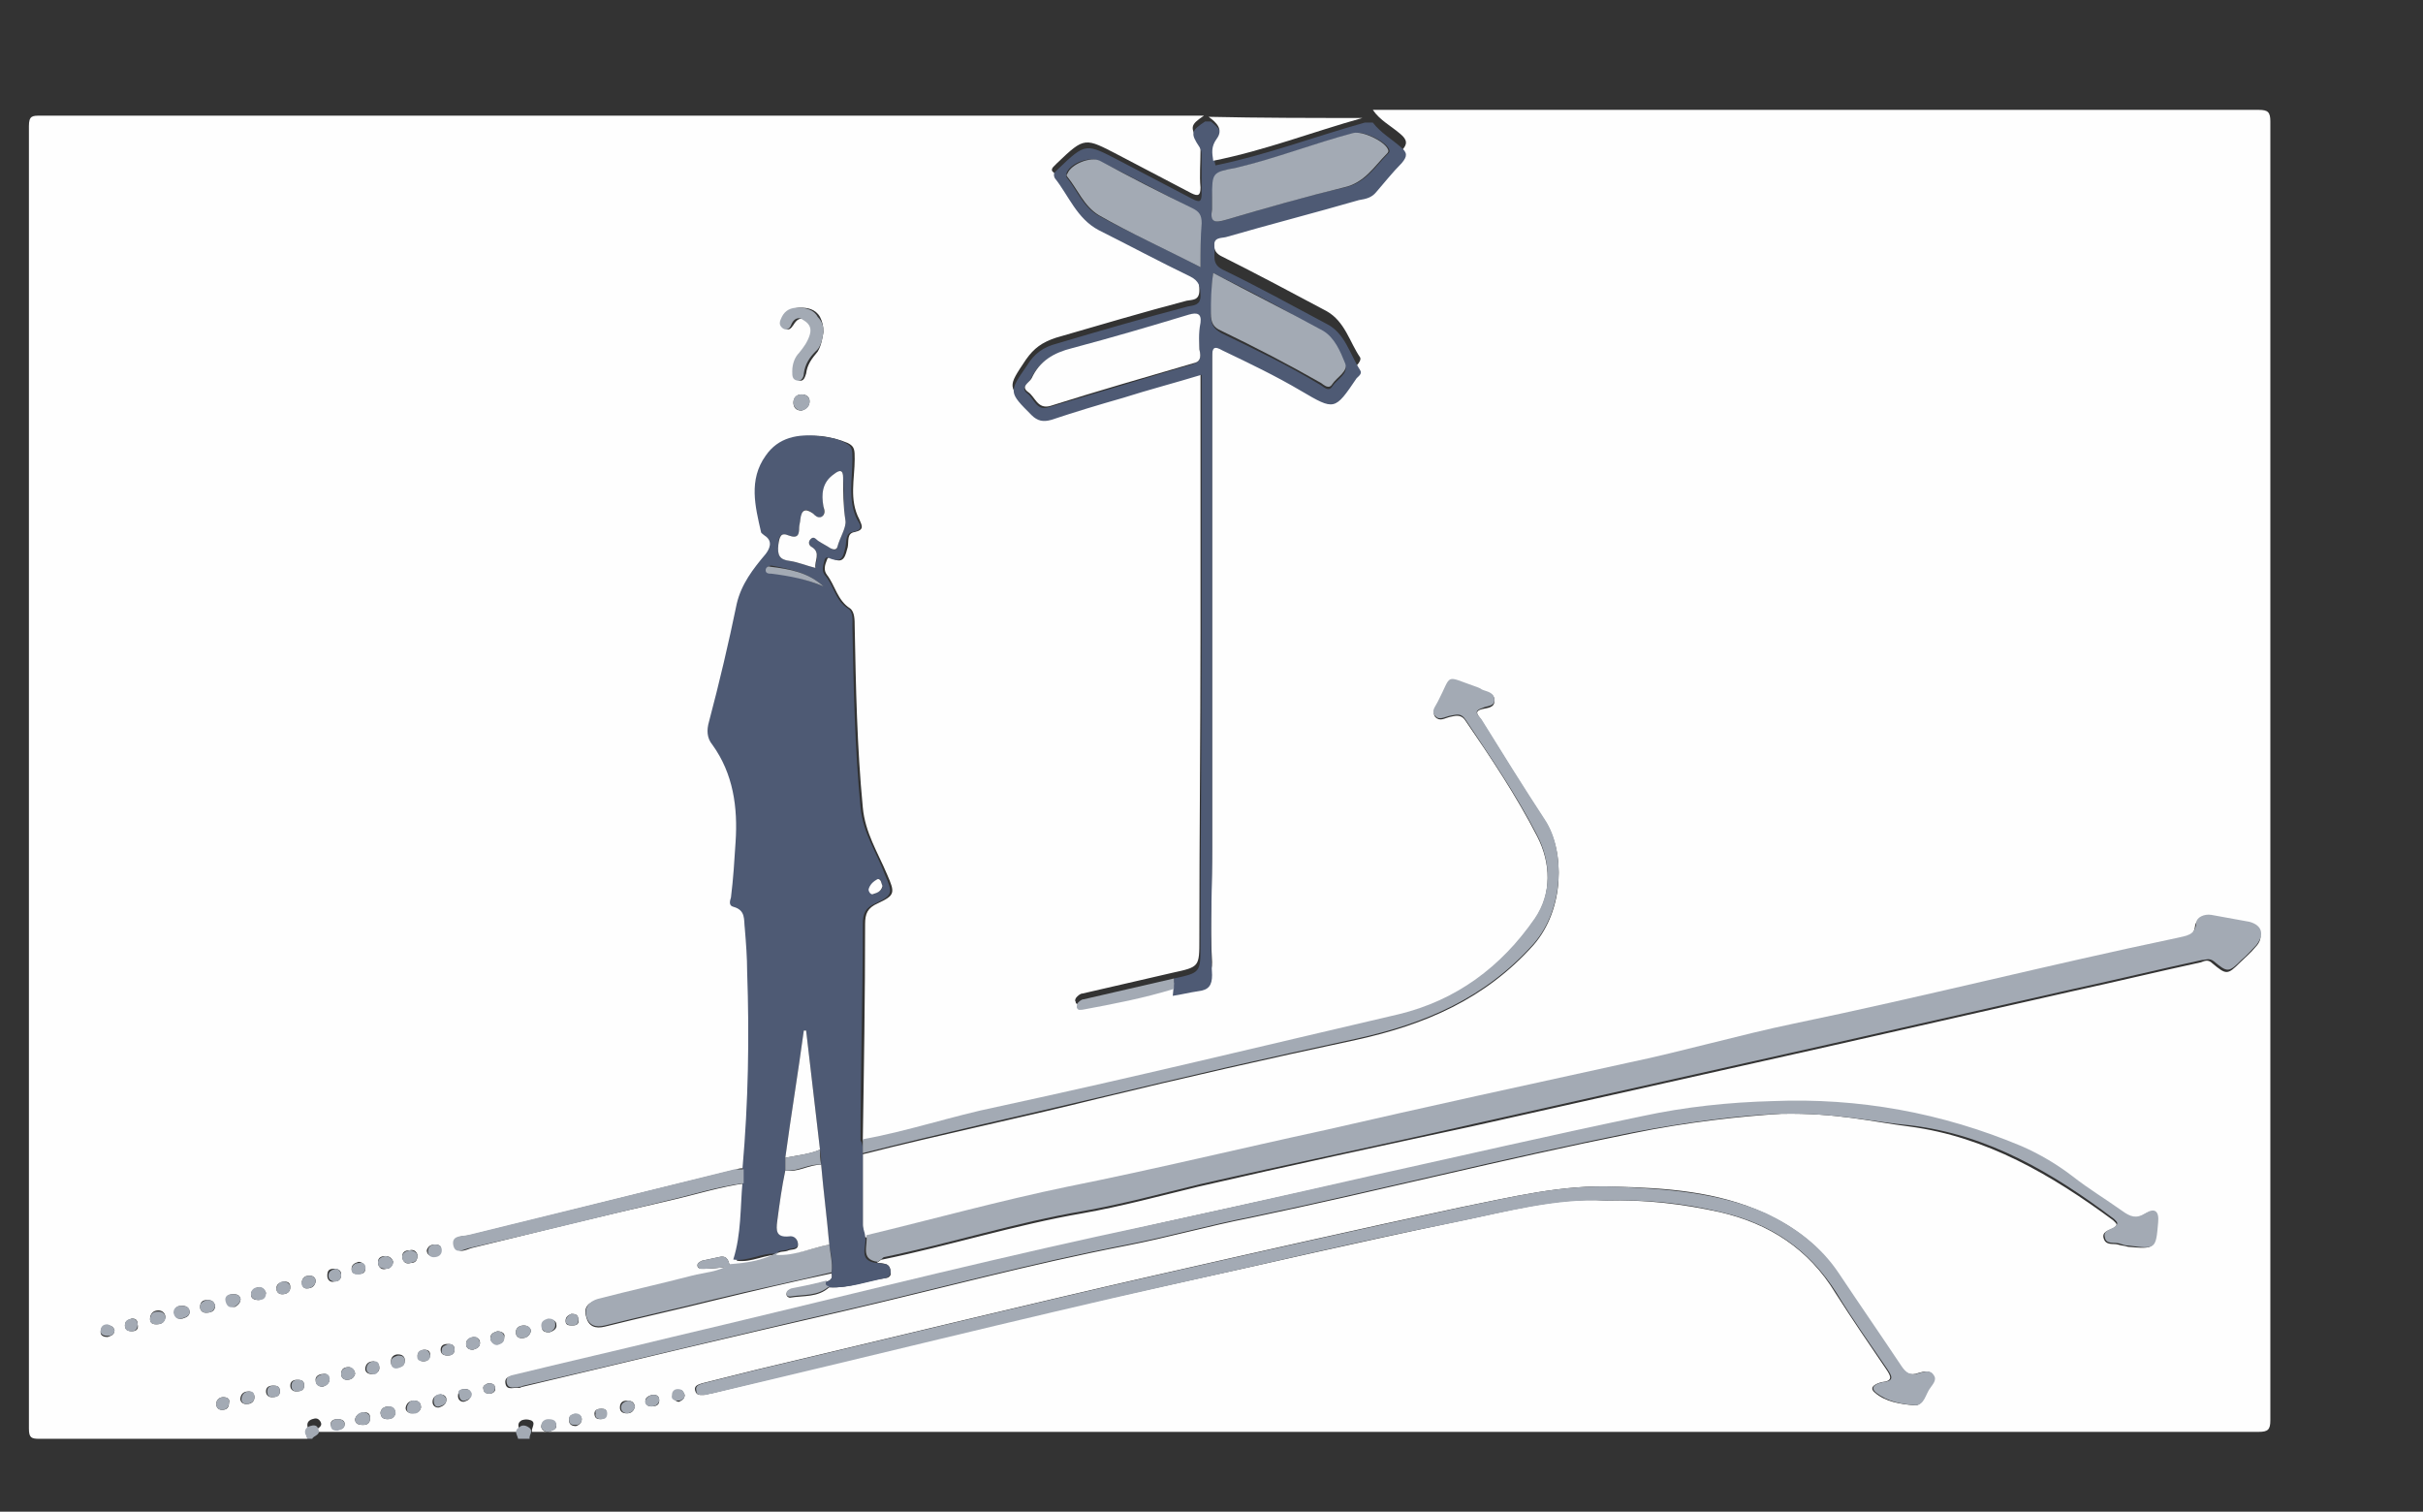 <?xml version="1.0" encoding="utf-8"?>
<!-- Generator: Adobe Illustrator 19.0.0, SVG Export Plug-In . SVG Version: 6.00 Build 0)  -->
<svg version="1.1" id="Layer_1" xmlns="http://www.w3.org/2000/svg" xmlns:xlink="http://www.w3.org/1999/xlink" x="0px" y="0px"
	 viewBox="0 0 209.5 130.7" style="enable-background:new 0 0 209.5 130.7;" xml:space="preserve">
<rect x="0" y="0" width="209.5" height="130.7" fill="#333333" stroke="none"/>
<style type="text/css">
	.st0{fill:#FEFEFE;}
	.st1{fill:#4E5A74;}
	.st2{fill:#A3AAB4;}
</style>
<g id="XMLID_4_">
	<g id="XMLID_135_">
		<path id="XMLID_213_" class="st0" d="M26.6,124.4c-7.7,0-15.4,0-23.2,0c-0.7,0-0.9-0.1-0.9-0.9c0-37.5,0-75,0-112.6
			c0-0.9,0.3-0.9,1-0.9c33.5,0,67,0,100.6,0c-1.2,0.8-1.2,1-0.5,2.2c0.2,0.3,0.2,0.5,0.2,0.8c0,1.1-0.1,2.2,0,3.2
			c0,0.7-0.2,0.8-0.8,0.5c-2.1-1.1-4.2-2.2-6.3-3.3c-2.9-1.5-2.9-1.6-5.3,0.7c-0.1,0.1-0.2,0.2-0.3,0.3c-0.2,0.2-0.2,0.4,0,0.5
			c1.2,1.5,1.9,3.5,3.8,4.5c2.6,1.3,5.2,2.7,7.9,4c0.8,0.4,0.9,0.9,0.9,1.7c0,0.9-0.6,0.8-1.1,0.9c-3.8,1-7.5,2.1-11.3,3.2
			c-1.2,0.4-1.9,0.9-2.6,1.9c-1.6,2.4-1.6,2.3,0.4,4.3c0.5,0.5,1,0.6,1.7,0.4c2-0.7,4.1-1.3,6.2-1.9c2.2-0.7,4.5-1.3,6.8-2
			c0,0.5,0,0.8,0,1.1c0,7.2,0,14.5,0,21.7c0,8.8-0.1,17.7-0.1,26.5c0,2.4,0,2.4-2.3,2.9c-2.6,0.6-5.2,1.2-7.8,1.8
			c-0.2,0-0.4,0.2-0.5,0.3c-0.1,0.1-0.2,0.3-0.1,0.4c0,0.3,0.3,0.2,0.5,0.2c2.6-0.5,5.3-1,7.9-1.8c0.7-0.2,1.5-0.4,2.2-0.4
			c0.9-0.1,1.2-0.5,1.2-1.4c-0.2-3.3,0-6.6,0-10c0-10.7,0-21.4,0-32.2c0-3.7,0-7.4,0-11.2c0-0.9,0.2-0.9,0.9-0.6
			c2.3,1.1,4.6,2.3,6.8,3.5c2.9,1.6,2.9,1.6,4.8-1.1c0.2-0.2,0.4-0.5,0.3-0.7c-0.9-1.3-1.3-3.1-2.9-4c-3-1.6-6-3.2-9-4.7
			c-1.1-0.5-0.6-1.3-0.7-2c-0.1-0.8,0.6-0.7,1-0.8c3.8-1.1,7.7-2.1,11.5-3.2c0.5-0.1,1.1-0.2,1.5-0.7c0.7-0.9,1.4-1.7,2.2-2.5
			c0.5-0.5,0.5-0.9-0.1-1.4c-0.8-0.7-1.8-1.2-2.4-2.1c25.5,0,51,0,76.6,0c0.8,0,1,0.2,1,1c0,37.4,0,74.9,0,112.3c0,0.8-0.2,1-1,1
			c-49.8,0-99.5,0-149.3,0c-0.1-0.3,0.4-0.8-0.1-1c-0.3-0.1-0.5-0.1-0.8,0c-0.5,0.3-0.2,0.7-0.1,1c-5.9,0-11.8,0-17.8,0
			c0.1-0.3,0.8-0.4,0.5-0.9c-0.2-0.3-0.4-0.3-0.7-0.2c-0.3,0.1-0.5,0.3-0.4,0.7C26.5,124.1,26.5,124.2,26.6,124.4z M63.1,109.5
			c-0.1-0.6-0.3-1-1-0.8c-0.5,0.1-0.9,0.2-1.4,0.3c-0.2,0.1-0.4,0.2-0.4,0.4c0,0.3,0.3,0.3,0.6,0.3
			C61.6,109.7,62.3,109.6,63.1,109.5c-1,0.6-2.2,0.7-3.3,0.9c-2.7,0.7-5.4,1.3-8.1,2c-0.8,0.2-1.3,0.6-1,1.5c0.2,0.8,0.8,1,1.6,0.8
			c3.2-0.8,6.4-1.5,9.6-2.3c3.3-0.8,6.7-1.6,10-2.3c0.1,0.3,0,0.6-0.4,0.7c-1,0.2-2.1,0.5-3.1,0.7c-0.2,0-0.4,0.2-0.4,0.4
			c0,0.2,0.2,0.3,0.3,0.3c1.2-0.2,2.4,0,3.4-0.9c1.7,0.1,3.3-0.6,4.9-0.8c0.2,0,0.5-0.2,0.4-0.5c0-0.3-0.1-0.6-0.4-0.7
			c-0.3-0.1-0.5-0.1-0.8-0.1c0.2-0.1,0.3-0.3,0.5-0.3c5.8-1.2,11.5-3,17.3-4c3.4-0.6,6.7-1.5,10-2.3c7.8-1.8,15.7-3.5,23.6-5.2
			c10.3-2.3,20.5-4.6,30.8-6.9c7.1-1.6,14.1-3.2,21.2-4.8c3.7-0.8,7.4-1.7,11.1-2.5c0.3-0.1,0.6-0.3,1,0.1c1.2,1,1.3,1,2.4-0.1
			c0.4-0.4,0.9-0.8,1.3-1.3c0.8-0.8,0.5-1.7-0.6-2c-1.1-0.3-2.2-0.4-3.3-0.6c-0.6-0.1-1.2,0.2-1.3,0.7c-0.1,1.1-0.9,1.2-1.7,1.3
			c-11.1,2.3-22,5.1-33.1,7.4c-4.8,1-9.6,2.4-14.4,3.4c-8.7,1.9-17.4,3.8-26.1,5.8c-7.4,1.7-14.8,3.4-22.3,4.9
			c-5.9,1.2-11.6,2.8-17.4,4.2c-0.1-0.3-0.2-0.7-0.2-1c0-2.1,0-4.1,0-6.2c6.7-1.7,13.5-3.1,20.3-4.8c7.4-1.8,14.9-3.5,22.4-5.1
			c5.9-1.3,11.1-3.5,15.3-8.2c2.7-3.1,2.7-8.1,1-10.7c-1.9-2.9-3.7-5.8-5.5-8.7c-0.2-0.4-0.8-0.8,0.1-1c0.4-0.1,1.1-0.1,1-0.8
			c0-0.6-0.7-0.6-1.1-0.8c-0.1-0.1-0.3-0.1-0.4-0.2c-2.9-1-2-1.2-3.4,1.3c-0.2,0.4-0.5,0.8-0.2,1.2c0.4,0.4,0.8,0.1,1.2,0
			c0.5-0.1,1-0.3,1.4,0.3c2.2,3.2,4.4,6.5,6.2,10c1.2,2.3,1.3,5-0.2,7.2c-2.9,4.2-6.8,7.1-11.8,8.3c-11.6,2.7-23.1,5.5-34.7,8
			c-3.9,0.8-7.7,2.1-11.6,2.8c0.1-6.2,0.2-12.5,0.2-18.7c0-0.9,0.2-1.4,1.1-1.8c1.5-0.7,1.5-0.9,0.8-2.5c-0.8-1.9-1.9-3.6-2.1-5.8
			c-0.5-5.2-0.6-10.4-0.7-15.6c0-0.6,0-1.3-0.4-1.6c-1.1-0.7-1.3-2-2-2.9c-0.3-0.4-0.2-0.8,0-1.3c0.1-0.3,0.3-0.2,0.5-0.1
			c1,0.5,1.1-0.3,1.3-1c0.1-0.5-0.1-1.2,0.6-1.3c0.9-0.2,0.6-0.6,0.4-1.1c-0.9-1.7-0.4-3.5-0.4-5.2c0-0.8,0-1.1-0.6-1.4
			c-0.7-0.3-1.5-0.5-2.3-0.6c-1.8-0.1-3.5,0.1-4.6,1.7c-1.4,2.1-0.9,4.4-0.4,6.6c0,0.1,0.2,0.2,0.3,0.3c0.8,0.4,0.5,1.1,0.1,1.6
			c-1.1,1.3-2.1,2.5-2.5,4.3c-0.7,3.4-1.6,6.8-2.4,10.2c-0.2,0.8-0.2,1.4,0.3,2c1.8,2.5,2.2,5.4,2,8.4c-0.1,1.6-0.2,3.2-0.4,4.8
			c0,0.3-0.2,0.7,0.2,0.8c1.1,0.2,1,1.1,1,1.9c0.1,1.2,0.1,2.5,0.2,3.7c0.2,5.7,0.2,11.4-0.4,17c-0.2,0-0.5,0-0.7,0.1
			c-5.7,1.4-11.4,2.8-17,4.2c-2,0.5-4.1,1-6.1,1.5c-0.5,0.1-1.5,0-1.2,0.9c0.2,0.8,1,0.3,1.4,0.2c5.7-1.4,11.4-2.8,17.1-4.1
			c2.2-0.5,4.4-1.2,6.6-1.5c-0.2,2.2-0.1,4.5-0.8,6.7c1.3,0.2,2.5-0.6,3.7-0.5C65.9,109.2,64.5,109.4,63.1,109.5z M154,96.3
			c4.8-0.1,7.9,0.7,11.1,1.1c6.7,0.9,12.3,4.2,17.6,8.1c0.3,0.3,0.5,0.4,0,0.7c-0.4,0.2-1,0.3-0.8,0.9c0.2,0.6,0.8,0.4,1.2,0.5
			c0.3,0.1,0.6,0.1,0.9,0.2c2.3,0.2,2.3,0.2,2.5-2c0.1-0.9-0.3-1.3-1.1-0.8c-0.8,0.5-1.4,0.3-2-0.2c-1.4-1-2.9-2-4.3-3
			c-1.4-1-2.8-1.9-4.4-2.6c-6.9-2.9-14-4.1-21.5-3.9c-3.8,0.1-7.6,0.6-11.3,1.3c-7.8,1.6-15.5,3.4-23.2,5.1c-8,1.8-16,3.5-23.9,5.3
			c-12.3,2.7-24.5,5.8-36.8,8.7c-4.5,1.1-8.9,2.1-13.4,3.2c-0.4,0.1-1,0.1-0.9,0.7c0.1,0.7,0.8,0.3,1.2,0.4c0.1,0,0.2-0.1,0.3-0.1
			c9.2-2.2,18.4-4.4,27.6-6.5c8.2-1.9,16.3-4.1,24.6-5.7c3.6-0.7,7.1-1.7,10.7-2.4c11-2.3,22-5.1,33-7.3
			C145.9,97,150.7,96.5,154,96.3z M138.8,103.8c3.5-0.1,6.7,0.3,9.9,1c4.3,1,7.7,3.2,10,7c1.4,2.2,2.9,4.4,4.4,6.6
			c0.4,0.6,0.6,1-0.4,1.1c-0.4,0.1-1.2,0.4-0.6,0.9c0.9,0.8,2.2,1,3.4,1.1c0.7,0.1,0.9-0.9,1.3-1.5c0.2-0.3,0.6-0.6,0.3-1.1
			c-0.3-0.5-0.8-0.3-1.2-0.2c-0.8,0.3-1.2,0-1.6-0.6c-1.8-2.7-3.6-5.3-5.4-8c-1.6-2.4-3.7-4-6.3-5.2c-4.1-1.9-8.6-2.2-13-2.3
			c-4.5-0.2-8.9,0.9-13.4,1.8c-8.9,1.9-17.7,3.9-26.5,5.9c-11.4,2.6-22.8,5.4-34.2,8.1c-1.6,0.4-3.2,0.8-4.8,1.2
			c-0.3,0.1-0.7,0.2-0.6,0.6c0.1,0.5,0.5,0.4,0.8,0.4c0.2,0,0.3-0.1,0.5-0.1c13.2-3.2,26.4-6.5,39.7-9.4c8.2-1.8,16.3-3.7,24.5-5.4
			C130.1,104.8,134.5,103.5,138.8,103.8z M71.2,28.7c0-0.5-0.1-0.9-0.3-1.3c-0.4-0.7-1.1-0.8-1.7-0.8c-0.5,0-1.1,0.2-1.4,0.8
			c-0.2,0.3-0.3,0.7,0.1,1c0.3,0.2,0.5,0,0.7-0.3c0.3-0.5,0.6-0.7,1.1-0.4c0.5,0.3,0.7,0.7,0.5,1.3c-0.2,0.6-0.5,1.1-0.9,1.5
			c-0.4,0.5-0.6,1-0.6,1.6c0,0.3,0,0.7,0.4,0.8c0.4,0.1,0.5-0.3,0.6-0.6c0.1-0.8,0.5-1.3,1-1.9C71,29.9,71.1,29.3,71.2,28.7z
			 M69.3,35.5c0.4-0.1,0.7-0.4,0.7-0.8c0-0.4-0.3-0.6-0.7-0.6c-0.4,0-0.7,0.3-0.7,0.7C68.6,35.2,68.8,35.5,69.3,35.5z M13.5,114.5
			c0.4,0,0.7-0.1,0.8-0.6c0-0.4-0.3-0.6-0.6-0.6c-0.4,0-0.6,0.2-0.7,0.5C12.9,114.3,13.1,114.5,13.5,114.5z M36.1,108.5
			c-0.1-0.3-0.3-0.5-0.7-0.4c-0.4,0-0.7,0.2-0.6,0.7c0.1,0.4,0.4,0.5,0.7,0.4C35.9,109.2,36.1,109,36.1,108.5z M34,109.1
			c-0.1-0.3-0.3-0.5-0.7-0.5c-0.4,0-0.7,0.2-0.6,0.7c0.1,0.4,0.4,0.5,0.7,0.4C33.7,109.7,33.9,109.5,34,109.1z M54.9,121.6
			c-0.1-0.4-0.3-0.5-0.7-0.5c-0.4,0-0.6,0.2-0.6,0.6c0,0.4,0.3,0.5,0.6,0.5C54.6,122.2,54.8,122,54.9,121.6z M47.4,123.8
			c0.3-0.1,0.7-0.2,0.7-0.5c0-0.4-0.3-0.5-0.7-0.5c-0.4,0-0.6,0.2-0.6,0.6C46.9,123.7,47.1,123.8,47.4,123.8z M34.2,122.2
			c0-0.3-0.2-0.5-0.5-0.6c-0.4,0-0.7,0.1-0.8,0.5c0,0.4,0.2,0.6,0.6,0.6C33.9,122.7,34.1,122.5,34.2,122.2z M36.4,121.7
			c0-0.4-0.2-0.6-0.6-0.6c-0.4,0-0.6,0.2-0.7,0.5c-0.1,0.3,0.1,0.5,0.4,0.6C36,122.2,36.3,122.1,36.4,121.7z M16.4,113.4
			c-0.1-0.4-0.3-0.5-0.7-0.5c-0.4,0-0.6,0.2-0.6,0.6c0,0.4,0.3,0.6,0.7,0.5C16.1,113.9,16.4,113.8,16.4,113.4z M18.6,112.9
			c-0.1-0.4-0.3-0.5-0.7-0.5c-0.4,0-0.6,0.2-0.6,0.6c0,0.3,0.2,0.5,0.5,0.5C18.2,113.5,18.6,113.4,18.6,112.9z M23,111.8
			c-0.1-0.3-0.3-0.5-0.7-0.5c-0.3,0.1-0.6,0.3-0.6,0.6c0,0.4,0.3,0.5,0.7,0.5C22.7,112.3,22.9,112.1,23,111.8z M37.6,107.6
			c-0.4,0-0.6,0.2-0.7,0.5c0,0.3,0.2,0.5,0.5,0.5c0.4,0,0.7-0.2,0.7-0.6C38.2,107.7,37.9,107.6,37.6,107.6z M47.5,115.2
			c0.3-0.1,0.7-0.3,0.6-0.7c0-0.3-0.3-0.4-0.6-0.4c-0.3,0-0.6,0.2-0.6,0.6C46.8,115,47,115.2,47.5,115.2z M31.4,122.1
			c-0.3,0.1-0.6,0.2-0.7,0.6c0,0.4,0.3,0.5,0.7,0.5c0.4,0,0.6-0.2,0.6-0.6C32,122.2,31.8,122.1,31.4,122.1z M45.9,115.1
			c0-0.3-0.3-0.5-0.6-0.5c-0.4,0-0.7,0.2-0.7,0.6c0,0.3,0.2,0.5,0.5,0.5C45.5,115.7,45.8,115.5,45.9,115.1z M29.5,110.2
			c0-0.4-0.3-0.5-0.6-0.5c-0.4,0-0.6,0.1-0.6,0.6c0,0.4,0.3,0.6,0.6,0.5C29.3,110.8,29.5,110.6,29.5,110.2z M27.3,110.8
			c0-0.3-0.2-0.5-0.5-0.5c-0.4,0-0.6,0.1-0.7,0.5c0,0.3,0.1,0.6,0.4,0.6C27,111.4,27.2,111.2,27.3,110.8z M20.8,112.3
			c-0.1-0.4-0.4-0.4-0.7-0.4c-0.3,0-0.6,0.2-0.5,0.6c0.1,0.3,0.3,0.5,0.7,0.5C20.5,112.9,20.8,112.7,20.8,112.3z M11.4,114
			c-0.3,0.1-0.6,0.2-0.6,0.6c0,0.4,0.3,0.5,0.6,0.5c0.4,0,0.6-0.2,0.5-0.6C11.9,114.1,11.7,114,11.4,114z M32.8,118.3
			c0-0.3-0.1-0.5-0.5-0.6c-0.3,0-0.6,0.1-0.7,0.5c-0.1,0.4,0.2,0.6,0.5,0.6C32.5,118.8,32.8,118.6,32.8,118.3z M24.5,110.8
			c-0.3,0.1-0.6,0.2-0.6,0.6c0,0.3,0.2,0.5,0.5,0.5c0.4,0,0.7-0.2,0.7-0.6C25.1,110.9,24.9,110.8,24.5,110.8z M19.3,120.8
			c-0.3,0-0.6,0.2-0.6,0.6c0,0.3,0.2,0.5,0.5,0.5c0.4,0,0.6-0.2,0.6-0.6C19.9,121,19.7,120.8,19.3,120.8z M57,121.1
			c0-0.4-0.2-0.5-0.5-0.5c-0.3,0-0.7,0.2-0.7,0.5c0,0.3,0.2,0.5,0.5,0.5C56.7,121.6,57,121.5,57,121.1z M40.2,120.1
			c-0.4,0-0.6,0.2-0.6,0.6c0,0.3,0.2,0.5,0.5,0.5c0.3-0.1,0.6-0.2,0.6-0.6C40.7,120.2,40.5,120.1,40.2,120.1z M29.2,122.7
			c-0.3,0-0.6,0.1-0.6,0.4c0,0.4,0.3,0.5,0.6,0.5c0.3,0,0.6-0.1,0.6-0.5C29.8,122.8,29.5,122.7,29.2,122.7z M31.6,109.6
			c-0.1-0.3-0.3-0.5-0.6-0.5c-0.3,0.1-0.6,0.2-0.6,0.6c0,0.4,0.3,0.5,0.6,0.4C31.4,110.2,31.6,110,31.6,109.6z M43,115.1
			c-0.3,0.1-0.6,0.2-0.6,0.6c0,0.3,0.3,0.5,0.6,0.5c0.3,0,0.6-0.2,0.6-0.6C43.7,115.3,43.4,115.1,43,115.1z M38.6,121
			c0-0.3-0.3-0.5-0.6-0.4c-0.3,0-0.6,0.2-0.6,0.6c0,0.3,0.2,0.5,0.5,0.5C38.3,121.6,38.6,121.4,38.6,121z M22,120.8
			c0-0.3-0.2-0.5-0.5-0.5c-0.3,0-0.6,0.1-0.7,0.5c-0.1,0.4,0.2,0.6,0.5,0.6C21.7,121.4,22,121.2,22,120.8z M30.7,118.8
			c0-0.3-0.2-0.5-0.5-0.6c-0.4,0-0.7,0.1-0.7,0.6c0,0.3,0.2,0.5,0.5,0.5C30.4,119.3,30.6,119.1,30.7,118.8z M35,117.6
			c0-0.3-0.2-0.5-0.6-0.5c-0.3,0-0.6,0.2-0.6,0.6c0,0.4,0.2,0.6,0.6,0.5C34.7,118.2,35,118.1,35,117.6z M24.2,120.3
			c0-0.4-0.2-0.5-0.6-0.5c-0.3,0-0.6,0.1-0.6,0.5c0,0.3,0.2,0.5,0.5,0.5C23.9,120.8,24.2,120.7,24.2,120.3z M28.5,119.2
			c-0.1-0.2-0.2-0.5-0.6-0.4c-0.3,0-0.7,0.2-0.6,0.6c0,0.3,0.3,0.5,0.6,0.5C28.2,119.8,28.5,119.6,28.5,119.2z M9.9,115
			c-0.1-0.3-0.3-0.4-0.6-0.4c-0.4,0-0.6,0.2-0.6,0.6c0,0.3,0.3,0.4,0.6,0.4C9.6,115.5,9.9,115.4,9.9,115z M50.3,122.7
			c0-0.3-0.3-0.4-0.6-0.4c-0.3,0-0.5,0.1-0.5,0.5c0,0.4,0.3,0.5,0.6,0.5C50.1,123.2,50.3,123,50.3,122.7z M59.2,120.6
			c-0.1-0.2-0.2-0.5-0.5-0.4c-0.3,0-0.5,0.2-0.5,0.5c0,0.3,0.3,0.5,0.5,0.5C58.9,121.1,59.2,121,59.2,120.6z M26.3,119.8
			c0-0.4-0.2-0.5-0.6-0.5c-0.3,0-0.6,0.1-0.6,0.5c0,0.3,0.2,0.5,0.5,0.5C26,120.3,26.3,120.2,26.3,119.8z M40.9,116.7
			c0.3-0.1,0.6-0.2,0.6-0.6c0-0.3-0.2-0.5-0.6-0.5c-0.3,0.1-0.6,0.2-0.6,0.6C40.3,116.6,40.6,116.7,40.9,116.7z M37.2,117.2
			c0-0.4-0.2-0.5-0.5-0.5c-0.3,0-0.6,0.2-0.6,0.5c0,0.3,0.2,0.5,0.5,0.5C36.9,117.7,37.1,117.6,37.2,117.2z M52,121.8
			c-0.3,0-0.6,0.1-0.6,0.4c0,0.4,0.2,0.5,0.5,0.5c0.3,0,0.5-0.1,0.5-0.5C52.5,121.9,52.3,121.8,52,121.8z M49.4,113.6
			c-0.2,0.1-0.5,0.2-0.5,0.6c0,0.4,0.3,0.4,0.6,0.4c0.3,0,0.6-0.1,0.5-0.5C50,113.7,49.8,113.6,49.4,113.6z M39.3,116.7
			c0-0.4-0.2-0.5-0.6-0.5c-0.3,0-0.6,0.1-0.6,0.5c0,0.4,0.3,0.5,0.6,0.5C39.1,117.2,39.3,117,39.3,116.7z M42.2,119.6
			c-0.2,0.1-0.5,0.2-0.4,0.5c0,0.3,0.3,0.4,0.5,0.4c0.3,0,0.6-0.2,0.5-0.5C42.8,119.7,42.6,119.6,42.2,119.6z"/>
		<path id="XMLID_207_" class="st1" d="M101.5,84.6c2.3-0.5,2.3-0.5,2.3-2.9c0-8.8,0.1-17.7,0.1-26.5c0-7.2,0-14.5,0-21.7
			c0-0.3,0-0.6,0-1.1c-2.3,0.7-4.6,1.3-6.8,2c-2.1,0.6-4.1,1.2-6.2,1.9c-0.7,0.2-1.2,0.1-1.7-0.4c-2-2-2-2-0.4-4.3
			c0.6-1,1.4-1.6,2.6-1.9c3.7-1.1,7.5-2.2,11.3-3.2c0.5-0.1,1.1-0.1,1.1-0.9c0-0.8-0.1-1.3-0.9-1.7c-2.7-1.3-5.3-2.7-7.9-4
			c-1.9-1-2.6-3-3.8-4.5c-0.1-0.2-0.1-0.4,0-0.5c0.1-0.1,0.2-0.2,0.3-0.3c2.4-2.3,2.4-2.2,5.3-0.7c2.1,1.1,4.2,2.2,6.3,3.3
			c0.6,0.3,0.8,0.3,0.8-0.5c0-1.1,0-2.2,0-3.2c0-0.3,0-0.5-0.2-0.8c-0.8-1.2-0.7-1.4,0.5-2.2c0.2,0,0.3,0,0.5,0
			c0.6,0.5,1.3,1.1,0.7,1.9c-0.5,0.6-0.5,1.2-0.3,1.9c4.4-0.9,8.6-2.5,12.9-3.7c0.2,0,0.5,0,0.7,0c0.7,0.9,1.6,1.4,2.4,2.1
			c0.6,0.5,0.6,0.8,0.1,1.4c-0.8,0.8-1.5,1.7-2.2,2.5c-0.4,0.5-0.9,0.6-1.5,0.7c-3.8,1.1-7.7,2.1-11.5,3.2c-0.4,0.1-1.1,0-1,0.8
			c0.1,0.7-0.3,1.5,0.7,2c3.1,1.5,6,3.1,9,4.7c1.6,0.8,2,2.6,2.9,4c0.2,0.3-0.1,0.5-0.3,0.7c-1.9,2.8-1.9,2.8-4.8,1.1
			c-2.2-1.3-4.5-2.4-6.8-3.5c-0.7-0.4-0.9-0.3-0.9,0.6c0,3.7,0,7.4,0,11.2c0,10.7,0,21.4,0,32.2c0,3.3-0.2,6.6,0,10
			c0,0.9-0.3,1.3-1.2,1.4c-0.7,0.1-1.5,0.3-2.2,0.4C101.5,85.2,101.5,84.9,101.5,84.6z M103.7,30.2c0-0.5-0.1-1.4,0-2.2
			c0.1-0.9-0.3-1-1-0.7c-3.4,1-6.7,2-10.1,2.9c-1.6,0.4-2.8,1.1-3.5,2.6c-0.2,0.4-0.9,0.7-0.3,1.2c0.6,0.4,0.8,1.6,1.9,1.2
			c4.1-1.2,8.3-2.5,12.4-3.7C103.7,31.3,103.9,31.1,103.7,30.2z M104.8,17.1c0,0.3,0,0.6,0,1c-0.2,1.1,0.3,1.2,1.2,0.9
			c3.4-1,6.8-2,10.3-2.8c1.8-0.4,2.6-1.8,3.7-2.9c0.1-0.1,0.2-0.2,0.1-0.4c-0.3-0.7-2.2-1.6-3-1.4c-3.4,0.9-6.7,2.2-10.1,3
			C104.8,14.9,104.9,15,104.8,17.1z M104.9,23.6c-0.2,1.3-0.1,2.5-0.2,3.7c0,0.7,0.2,1.1,0.9,1.5c2.9,1.4,5.8,2.8,8.6,4.5
			c0.3,0.2,0.7,0.6,1,0.1c0.4-0.6,1.4-1.1,1.1-1.8c-0.4-1-0.9-2.3-1.9-2.8C111.3,26.8,108.1,25.2,104.9,23.6z M103.8,23.1
			c0-1.4,0-2.6,0-3.8c0-0.7-0.2-1-0.8-1.3c-2.7-1.4-5.3-2.8-8-4.1c-0.8-0.4-2.5,0.2-2.8,1.1c0,0.1,0,0.2,0,0.3
			c0.9,1.1,1.4,2.5,2.7,3.3C97.8,20.2,100.8,21.5,103.8,23.1z"/>
		<path id="XMLID_206_" class="st0" d="M117.8,10.2c-4.3,1.2-8.4,2.8-12.9,3.7c-0.1-0.7-0.2-1.2,0.3-1.9c0.6-0.8,0-1.4-0.7-1.9
			C109,10.2,113.4,10.2,117.8,10.2z"/>
		<path id="XMLID_205_" class="st2" d="M44.8,124.4c-0.1-0.4-0.4-0.7,0.1-1c0.2-0.2,0.5-0.2,0.8,0c0.5,0.3,0,0.7,0.1,1
			C45.5,124.4,45.2,124.4,44.8,124.4z"/>
		<path id="XMLID_204_" class="st2" d="M26.6,124.4c-0.1-0.1-0.1-0.3-0.2-0.4c-0.1-0.4,0.1-0.6,0.4-0.7c0.3-0.1,0.6-0.1,0.7,0.2
			c0.3,0.6-0.4,0.6-0.5,0.9C26.9,124.4,26.8,124.4,26.6,124.4z"/>
		<path id="XMLID_199_" class="st1" d="M74.6,99.7c0,2.1,0,4.1,0,6.2c0,0.3,0.2,0.7,0.2,1c0.2,0.8-0.7,2.1,1,2.3
			c0.3,0,0.6,0.1,0.8,0.1c0.3,0.1,0.4,0.4,0.4,0.7c0,0.3-0.2,0.4-0.4,0.5c-1.6,0.3-3.2,0.9-4.9,0.8c-0.4,0-0.5-0.2-0.2-0.5
			c0.4-0.1,0.5-0.4,0.4-0.7c0.1-0.8,0-1.6-0.2-2.4c-0.2-2.3-0.5-4.6-0.7-7c0-0.4,0-0.8-0.1-1.3c-0.4-3.4-0.8-6.8-1.2-10.3
			c-0.1,0-0.1,0-0.2,0c-0.5,3.7-1.1,7.3-1.6,11c0,0.3,0,0.7,0,1c-0.3,1.5-0.5,3-0.7,4.4c-0.1,0.9-0.1,1.5,1,1.3
			c0.5-0.1,0.7,0.3,0.8,0.7c0,0.5-0.5,0.4-0.8,0.5c-0.4,0.2-0.8,0-1.1,0.4l0,0c-1.3-0.1-2.4,0.7-3.7,0.5c0.7-2.2,0.6-4.5,0.8-6.7
			c0-0.4,0-0.8,0-1.2c0.5-5.7,0.6-11.3,0.4-17c0-1.2-0.1-2.5-0.2-3.7c-0.1-0.8,0.1-1.6-1-1.9c-0.4-0.1-0.3-0.5-0.2-0.8
			c0.2-1.6,0.3-3.2,0.4-4.8c0.2-3-0.2-5.9-2-8.4c-0.5-0.6-0.5-1.3-0.3-2c0.9-3.4,1.7-6.8,2.4-10.2c0.4-1.7,1.4-3,2.5-4.3
			c0.3-0.4,0.7-1.1-0.1-1.6c-0.1-0.1-0.3-0.2-0.3-0.3c-0.5-2.2-1.1-4.5,0.4-6.6c1.1-1.6,2.8-1.9,4.6-1.7c0.8,0.1,1.6,0.2,2.3,0.6
			c0.6,0.3,0.6,0.6,0.6,1.4c0,1.7-0.4,3.6,0.4,5.2c0.3,0.5,0.6,0.9-0.4,1.1c-0.6,0.1-0.5,0.8-0.6,1.3c-0.2,0.7-0.2,1.4-1.3,1
			c-0.2-0.1-0.4-0.2-0.5,0.1c-0.1,0.4-0.3,0.9,0,1.3c0.8,0.9,0.9,2.2,2,2.9c0.5,0.3,0.4,1,0.4,1.6c0.1,5.2,0.2,10.4,0.7,15.6
			c0.2,2.2,1.4,3.9,2.1,5.8c0.7,1.6,0.7,1.8-0.8,2.5c-0.9,0.4-1.1,0.9-1.1,1.8c0,6.2-0.2,12.5-0.2,18.7
			C74.6,98.9,74.6,99.3,74.6,99.7z M70.5,49.1c0-0.6,0.5-1.3-0.3-1.8c-0.2-0.2-0.4-0.4-0.1-0.7c0.3-0.3,0.5,0,0.7,0.2
			c0.3,0.2,0.7,0.4,1,0.6c0.2,0.1,0.5,0.3,0.6-0.1c0.2-0.8,0.8-1.8,0.7-2.3c-0.2-1.2-0.1-2.5-0.2-3.7c0-0.7-0.3-0.7-0.8-0.3
			c-0.9,0.7-1.1,1.7-0.9,2.8c0,0.3,0.2,0.7-0.2,0.9c-0.3,0.2-0.5-0.1-0.7-0.3c-0.7-0.6-1-0.3-1.1,0.5c0,0.2-0.1,0.5-0.1,0.7
			c0,0.6-0.1,1-0.9,0.7c-0.7-0.3-0.9,0.1-0.9,0.8c-0.1,0.9,0.1,1.3,1,1.4C69,48.6,69.7,48.9,70.5,49.1z M71.2,50.7
			c-1.3-1.2-2.9-1.5-4.5-1.8c-0.2,0-0.4,0.1-0.4,0.3c0,0.4,0.3,0.3,0.5,0.3C68.3,49.7,69.7,50.1,71.2,50.7z M76.3,76.6
			C76.2,76.4,76.2,76,76,76c-0.4,0.1-0.7,0.5-0.8,0.9c-0.1,0.2,0.2,0.4,0.4,0.4C75.8,77.1,76.3,77.1,76.3,76.6z"/>
		<path id="XMLID_198_" class="st2" d="M75.9,109.1c-1.6-0.2-0.8-1.5-1-2.3c5.8-1.4,11.6-3,17.4-4.2c7.5-1.5,14.9-3.3,22.3-4.9
			c8.7-2,17.4-3.9,26.1-5.8c4.8-1,9.6-2.4,14.4-3.4c11.1-2.3,22.1-5.1,33.1-7.4c0.8-0.2,1.6-0.2,1.7-1.3c0-0.5,0.7-0.8,1.3-0.7
			c1.1,0.2,2.2,0.4,3.3,0.6c1.1,0.3,1.3,1.1,0.6,2c-0.4,0.4-0.8,0.9-1.3,1.3c-1.1,1.1-1.2,1.1-2.4,0.1c-0.4-0.3-0.7-0.1-1-0.1
			c-3.7,0.8-7.4,1.7-11.1,2.5c-7.1,1.6-14.1,3.2-21.2,4.8c-10.3,2.3-20.5,4.6-30.8,6.9c-7.9,1.8-15.7,3.4-23.6,5.2
			c-3.3,0.8-6.6,1.7-10,2.3c-5.9,1-11.5,2.8-17.3,4C76.2,108.9,76,109,75.9,109.1z"/>
		<path id="XMLID_197_" class="st2" d="M154,96.3c-3.3,0.1-8.1,0.7-12.8,1.6c-11.1,2.2-22,5-33,7.3c-3.6,0.7-7.1,1.7-10.7,2.4
			c-8.3,1.6-16.4,3.8-24.6,5.7c-9.2,2.1-18.4,4.4-27.6,6.5c-0.1,0-0.2,0.1-0.3,0.1c-0.4,0-1.1,0.3-1.2-0.4c-0.1-0.6,0.6-0.6,0.9-0.7
			c4.5-1.1,8.9-2.1,13.4-3.2c12.3-2.9,24.5-6,36.8-8.7c8-1.7,16-3.5,23.9-5.3c7.7-1.7,15.5-3.5,23.2-5.1c3.7-0.8,7.5-1.2,11.3-1.3
			c7.4-0.3,14.6,1,21.5,3.9c1.6,0.7,3.1,1.6,4.4,2.6c1.4,1.1,2.9,2,4.3,3c0.7,0.5,1.2,0.7,2,0.2c0.8-0.5,1.2-0.2,1.1,0.8
			c-0.2,2.3-0.2,2.3-2.5,2c-0.3,0-0.6-0.1-0.9-0.2c-0.4-0.1-1.1,0.1-1.2-0.5c-0.2-0.6,0.5-0.7,0.8-0.9c0.4-0.3,0.3-0.4,0-0.7
			c-5.3-4-10.9-7.3-17.6-8.1C161.9,97,158.8,96.2,154,96.3z"/>
		<path id="XMLID_196_" class="st2" d="M138.8,103.8c-4.3-0.2-8.7,1-13.1,1.9c-8.2,1.6-16.4,3.6-24.5,5.4c-13.3,3-26.5,6.3-39.7,9.4
			c-0.2,0-0.3,0.1-0.5,0.1c-0.4,0-0.8,0.1-0.8-0.4c-0.1-0.4,0.3-0.5,0.6-0.6c1.6-0.4,3.2-0.8,4.8-1.2c11.4-2.7,22.8-5.5,34.2-8.1
			c8.8-2,17.7-4,26.5-5.9c4.4-0.9,8.8-2,13.4-1.8c4.4,0.2,8.9,0.5,13,2.3c2.5,1.2,4.7,2.8,6.3,5.2c1.8,2.7,3.6,5.3,5.4,8
			c0.4,0.6,0.8,0.9,1.6,0.6c0.4-0.1,0.9-0.3,1.2,0.2c0.3,0.4-0.1,0.8-0.3,1.1c-0.4,0.5-0.5,1.5-1.3,1.5c-1.2-0.1-2.4-0.3-3.4-1.1
			c-0.6-0.5,0.1-0.8,0.6-0.9c1-0.1,0.8-0.5,0.4-1.1c-1.5-2.2-3-4.3-4.4-6.6c-2.4-3.8-5.7-6-10-7C145.5,104,142.3,103.7,138.8,103.8z
			"/>
		<path id="XMLID_195_" class="st2" d="M74.6,99.7c0-0.4,0-0.8,0-1.2c3.9-0.7,7.7-2,11.6-2.8c11.6-2.5,23.1-5.3,34.7-8
			c5-1.2,8.9-4.1,11.8-8.3c1.5-2.2,1.4-4.9,0.2-7.2c-1.8-3.5-4-6.7-6.2-10c-0.4-0.6-0.8-0.4-1.4-0.3c-0.4,0.1-0.9,0.4-1.2,0
			c-0.4-0.4,0-0.8,0.2-1.2c1.3-2.5,0.5-2.3,3.4-1.3c0.2,0.1,0.3,0.1,0.4,0.2c0.4,0.2,1,0.2,1.1,0.8c0.1,0.7-0.6,0.6-1,0.8
			c-0.9,0.3-0.4,0.6-0.1,1c1.8,2.9,3.6,5.8,5.5,8.7c1.7,2.6,1.7,7.6-1,10.7c-4.2,4.7-9.4,6.9-15.3,8.2c-7.5,1.6-14.9,3.3-22.4,5.1
			C88.1,96.5,81.3,98,74.6,99.7z"/>
		<path id="XMLID_194_" class="st2" d="M71.7,107.6c0.1,0.8,0.3,1.6,0.2,2.4c-3.3,0.8-6.7,1.5-10,2.3c-3.2,0.8-6.4,1.5-9.6,2.3
			c-0.8,0.2-1.4,0-1.6-0.8c-0.2-0.8,0.3-1.3,1-1.5c2.7-0.7,5.4-1.3,8.1-2c1.1-0.3,2.3-0.3,3.3-1l0,0c1.4-0.1,2.8-0.3,4.1-1
			c0,0,0,0,0,0C68.7,108.6,70.2,107.9,71.7,107.6z"/>
		<path id="XMLID_193_" class="st2" d="M64.3,101.1c0,0.4,0,0.8,0,1.2c-2.3,0.3-4.4,1-6.6,1.5c-5.7,1.4-11.4,2.8-17.1,4.1
			c-0.5,0.1-1.2,0.6-1.4-0.2c-0.2-0.9,0.7-0.8,1.2-0.9c2-0.5,4.1-1,6.1-1.5c5.7-1.4,11.4-2.8,17-4.2C63.8,101.1,64,101.1,64.3,101.1
			z"/>
		<path id="XMLID_192_" class="st2" d="M71.2,28.7c-0.1,0.6-0.2,1.3-0.7,1.7c-0.5,0.5-0.9,1.1-1,1.9c0,0.3-0.2,0.7-0.6,0.6
			c-0.4-0.1-0.4-0.4-0.4-0.8c0-0.6,0.2-1.2,0.6-1.6c0.4-0.5,0.7-0.9,0.9-1.5c0.2-0.6,0-1-0.5-1.3c-0.5-0.4-0.9-0.1-1.1,0.4
			c-0.1,0.3-0.4,0.5-0.7,0.3c-0.4-0.3-0.3-0.6-0.1-1c0.3-0.6,0.8-0.8,1.4-0.8c0.7,0,1.4,0.2,1.7,0.8C71.1,27.8,71.2,28.2,71.2,28.7z
			"/>
		<path id="XMLID_191_" class="st2" d="M101.5,84.6c0,0.3,0,0.6,0,0.9c-2.6,0.8-5.2,1.3-7.9,1.8c-0.2,0-0.4,0.1-0.5-0.2
			c0-0.1,0-0.3,0.1-0.4c0.1-0.1,0.3-0.3,0.5-0.3C96.3,85.8,98.9,85.2,101.5,84.6z"/>
		<path id="XMLID_190_" class="st2" d="M71.5,110.7c-0.2,0.3-0.1,0.5,0.2,0.5c-1,0.9-2.2,0.7-3.4,0.9c-0.2,0-0.3-0.1-0.3-0.3
			c0-0.2,0.2-0.3,0.4-0.4C69.4,111.2,70.5,111,71.5,110.7z"/>
		<path id="XMLID_189_" class="st2" d="M63.1,109.5c-0.7,0.1-1.5,0.2-2.2,0.2c-0.2,0-0.5,0.1-0.6-0.3c0-0.2,0.2-0.3,0.4-0.4
			c0.5-0.1,0.9-0.2,1.4-0.3C62.8,108.5,63,108.9,63.1,109.5C63.1,109.5,63.1,109.5,63.1,109.5z"/>
		<path id="XMLID_188_" class="st2" d="M69.3,35.5c-0.4,0-0.7-0.3-0.7-0.7c0-0.4,0.2-0.7,0.7-0.7c0.4,0,0.7,0.2,0.7,0.6
			C70,35.2,69.7,35.4,69.3,35.5z"/>
		<path id="XMLID_187_" class="st2" d="M13.5,114.5c-0.4,0-0.6-0.2-0.5-0.6c0.1-0.4,0.3-0.5,0.7-0.5c0.4,0,0.6,0.2,0.6,0.6
			C14.2,114.4,13.9,114.5,13.5,114.5z"/>
		<path id="XMLID_186_" class="st2" d="M36.1,108.5c0,0.5-0.2,0.6-0.6,0.7c-0.3,0.1-0.7-0.1-0.7-0.4c-0.1-0.4,0.2-0.6,0.6-0.7
			C35.8,108.1,36,108.3,36.1,108.5z"/>
		<path id="XMLID_185_" class="st2" d="M34,109.1c0,0.4-0.3,0.6-0.6,0.6c-0.3,0-0.7-0.1-0.7-0.4c-0.1-0.4,0.2-0.6,0.6-0.7
			C33.6,108.6,33.9,108.8,34,109.1z"/>
		<path id="XMLID_184_" class="st2" d="M54.9,121.6c-0.1,0.4-0.3,0.5-0.6,0.6c-0.4,0-0.6-0.2-0.6-0.5c0-0.4,0.3-0.5,0.6-0.6
			C54.6,121.1,54.8,121.3,54.9,121.6z"/>
		<path id="XMLID_183_" class="st2" d="M47.4,123.8c-0.3,0-0.6-0.2-0.6-0.5c0-0.4,0.3-0.6,0.6-0.6c0.4,0,0.7,0.1,0.7,0.5
			C48.1,123.7,47.7,123.7,47.4,123.8z"/>
		<path id="XMLID_182_" class="st2" d="M34.2,122.2c-0.1,0.4-0.3,0.5-0.7,0.5c-0.4,0-0.6-0.2-0.6-0.6c0.1-0.4,0.4-0.5,0.8-0.5
			C34,121.6,34.2,121.8,34.2,122.2z"/>
		<path id="XMLID_181_" class="st2" d="M36.4,121.7c-0.1,0.4-0.4,0.6-0.8,0.5c-0.3,0-0.5-0.2-0.4-0.6c0.1-0.3,0.3-0.6,0.7-0.5
			C36.2,121.1,36.4,121.3,36.4,121.7z"/>
		<path id="XMLID_180_" class="st2" d="M16.4,113.4c0,0.4-0.4,0.5-0.7,0.6c-0.4,0.1-0.6-0.1-0.7-0.5c0-0.4,0.3-0.6,0.6-0.6
			C16.1,112.9,16.4,113,16.4,113.4z"/>
		<path id="XMLID_179_" class="st2" d="M18.6,112.9c-0.1,0.5-0.4,0.6-0.8,0.6c-0.3,0-0.5-0.2-0.5-0.5c0-0.4,0.3-0.5,0.6-0.6
			C18.3,112.4,18.5,112.5,18.6,112.9z"/>
		<path id="XMLID_178_" class="st2" d="M23,111.8c0,0.4-0.2,0.6-0.6,0.6c-0.3,0-0.7-0.1-0.7-0.5c0-0.4,0.3-0.6,0.6-0.6
			C22.6,111.2,22.9,111.4,23,111.8z"/>
		<path id="XMLID_177_" class="st2" d="M37.6,107.6c0.3,0,0.6,0.1,0.6,0.5c0,0.4-0.3,0.6-0.7,0.6c-0.3,0-0.5-0.2-0.5-0.5
			C37,107.8,37.3,107.6,37.6,107.6z"/>
		<path id="XMLID_176_" class="st2" d="M47.5,115.2c-0.4,0-0.7-0.2-0.7-0.6c0-0.4,0.3-0.5,0.6-0.6c0.3,0,0.6,0.1,0.6,0.4
			C48.1,114.9,47.7,115.1,47.5,115.2z"/>
		<path id="XMLID_175_" class="st2" d="M31.4,122.1c0.3,0,0.6,0.2,0.6,0.5c0,0.4-0.2,0.6-0.6,0.6c-0.4,0-0.7-0.1-0.7-0.5
			C30.8,122.3,31.1,122.1,31.4,122.1z"/>
		<path id="XMLID_174_" class="st2" d="M45.9,115.1c-0.1,0.4-0.4,0.6-0.8,0.6c-0.3,0-0.5-0.2-0.5-0.5c0-0.4,0.3-0.6,0.7-0.6
			C45.7,114.6,45.9,114.8,45.9,115.1z"/>
		<path id="XMLID_173_" class="st2" d="M29.5,110.2c0,0.4-0.2,0.6-0.5,0.6c-0.4,0-0.6-0.2-0.6-0.5c0-0.4,0.3-0.5,0.6-0.6
			C29.2,109.7,29.4,109.8,29.5,110.2z"/>
		<path id="XMLID_172_" class="st2" d="M27.3,110.8c-0.1,0.4-0.4,0.6-0.8,0.6c-0.3,0-0.5-0.3-0.4-0.6c0.1-0.4,0.3-0.5,0.7-0.5
			C27.1,110.3,27.3,110.5,27.3,110.8z"/>
		<path id="XMLID_171_" class="st2" d="M20.8,112.3c0,0.3-0.3,0.6-0.6,0.7c-0.4,0.1-0.6-0.1-0.7-0.5c-0.1-0.4,0.2-0.6,0.5-0.6
			C20.4,111.9,20.7,111.9,20.8,112.3z"/>
		<path id="XMLID_170_" class="st2" d="M11.4,114c0.3,0,0.5,0.2,0.5,0.5c0,0.4-0.2,0.6-0.5,0.6c-0.4,0-0.6-0.1-0.6-0.5
			C10.8,114.1,11.1,114.1,11.4,114z"/>
		<path id="XMLID_169_" class="st2" d="M32.8,118.3c-0.1,0.4-0.3,0.6-0.6,0.5c-0.3,0-0.6-0.2-0.5-0.6c0.1-0.4,0.4-0.5,0.7-0.5
			C32.7,117.7,32.8,117.9,32.8,118.3z"/>
		<path id="XMLID_168_" class="st2" d="M24.5,110.8c0.3,0,0.6,0.2,0.6,0.5c0,0.4-0.3,0.6-0.7,0.6c-0.3,0-0.5-0.2-0.5-0.5
			C24,111,24.2,110.8,24.5,110.8z"/>
		<path id="XMLID_167_" class="st2" d="M19.3,120.8c0.4,0,0.6,0.2,0.5,0.5c0,0.4-0.3,0.6-0.6,0.6c-0.3,0-0.5-0.2-0.5-0.5
			C18.7,121,19,120.8,19.3,120.8z"/>
		<path id="XMLID_166_" class="st2" d="M57,121.1c-0.1,0.4-0.4,0.5-0.7,0.5c-0.3,0-0.6-0.2-0.5-0.5c0.1-0.3,0.4-0.5,0.7-0.5
			C56.9,120.6,57,120.8,57,121.1z"/>
		<path id="XMLID_165_" class="st2" d="M40.2,120.1c0.3,0,0.5,0.1,0.6,0.4c0,0.4-0.3,0.5-0.6,0.6c-0.3,0.1-0.5-0.2-0.5-0.5
			C39.5,120.2,39.8,120.1,40.2,120.1z"/>
		<path id="XMLID_164_" class="st2" d="M29.2,122.7c0.3,0,0.6,0.1,0.6,0.5c0,0.3-0.3,0.4-0.6,0.5c-0.4,0-0.6-0.1-0.6-0.5
			C28.6,122.8,28.9,122.7,29.2,122.7z"/>
		<path id="XMLID_163_" class="st2" d="M31.6,109.6c0,0.4-0.3,0.6-0.6,0.6c-0.3,0-0.6-0.1-0.6-0.4c0-0.4,0.3-0.6,0.6-0.6
			C31.4,109.1,31.6,109.3,31.6,109.6z"/>
		<path id="XMLID_162_" class="st2" d="M43,115.1c0.4,0,0.6,0.2,0.6,0.6c0,0.4-0.3,0.5-0.6,0.6c-0.3,0-0.5-0.2-0.6-0.5
			C42.4,115.3,42.7,115.2,43,115.1z"/>
		<path id="XMLID_161_" class="st2" d="M38.6,121c0,0.4-0.3,0.5-0.6,0.6c-0.3,0.1-0.5-0.1-0.5-0.5c0-0.4,0.2-0.5,0.6-0.6
			C38.3,120.6,38.5,120.7,38.6,121z"/>
		<path id="XMLID_160_" class="st2" d="M22,120.8c0,0.4-0.3,0.5-0.6,0.6c-0.4,0-0.6-0.2-0.5-0.6c0.1-0.4,0.4-0.5,0.7-0.5
			C21.9,120.3,22,120.5,22,120.8z"/>
		<path id="XMLID_159_" class="st2" d="M30.7,118.8c-0.1,0.3-0.3,0.5-0.7,0.5c-0.3,0-0.5-0.2-0.5-0.5c0-0.4,0.3-0.6,0.7-0.6
			C30.5,118.2,30.7,118.5,30.7,118.8z"/>
		<path id="XMLID_158_" class="st2" d="M35,117.7c0,0.4-0.3,0.5-0.6,0.6c-0.4,0.1-0.6-0.2-0.6-0.5c0-0.4,0.3-0.5,0.6-0.6
			C34.8,117.2,35,117.3,35,117.7z"/>
		<path id="XMLID_157_" class="st2" d="M24.2,120.3c0,0.4-0.3,0.5-0.6,0.5c-0.3,0-0.5-0.1-0.5-0.5c0-0.4,0.3-0.5,0.6-0.5
			C24,119.8,24.2,119.9,24.2,120.3z"/>
		<path id="XMLID_156_" class="st2" d="M28.5,119.2c0,0.5-0.3,0.6-0.6,0.7c-0.3,0-0.6-0.1-0.6-0.5c0-0.4,0.3-0.5,0.6-0.6
			C28.3,118.7,28.5,118.9,28.5,119.2z"/>
		<path id="XMLID_155_" class="st2" d="M9.9,115c0,0.4-0.3,0.5-0.6,0.5c-0.3,0-0.6-0.1-0.6-0.4c0-0.4,0.2-0.6,0.6-0.6
			C9.6,114.6,9.8,114.7,9.9,115z"/>
		<path id="XMLID_154_" class="st2" d="M50.3,122.7c0,0.3-0.2,0.5-0.5,0.5c-0.3,0-0.6,0-0.6-0.5c0-0.4,0.3-0.4,0.5-0.5
			C50,122.2,50.3,122.3,50.3,122.7z"/>
		<path id="XMLID_153_" class="st2" d="M59.2,120.6c0,0.4-0.3,0.5-0.6,0.5c-0.3,0-0.6-0.1-0.5-0.5c0-0.3,0.2-0.5,0.5-0.5
			C59,120.1,59.1,120.3,59.2,120.6z"/>
		<path id="XMLID_152_" class="st2" d="M26.3,119.8c0,0.4-0.3,0.5-0.6,0.5c-0.3,0-0.5-0.1-0.5-0.5c0-0.4,0.3-0.5,0.6-0.5
			C26.1,119.3,26.3,119.4,26.3,119.8z"/>
		<path id="XMLID_151_" class="st2" d="M40.9,116.7c-0.3,0-0.6-0.1-0.6-0.5c0-0.4,0.3-0.6,0.6-0.6c0.3-0.1,0.5,0.1,0.6,0.5
			C41.5,116.5,41.2,116.6,40.9,116.7z"/>
		<path id="XMLID_150_" class="st2" d="M37.2,117.2c0,0.4-0.3,0.5-0.6,0.5c-0.3,0-0.6-0.1-0.5-0.5c0-0.4,0.3-0.5,0.6-0.5
			C36.9,116.7,37.1,116.8,37.2,117.2z"/>
		<path id="XMLID_149_" class="st2" d="M52,121.8c0.3,0,0.5,0.1,0.5,0.4c0,0.4-0.2,0.5-0.5,0.5c-0.3,0-0.6-0.1-0.5-0.5
			C51.4,121.9,51.7,121.8,52,121.8z"/>
		<path id="XMLID_148_" class="st2" d="M49.4,113.6c0.4,0,0.6,0.1,0.6,0.5c0,0.4-0.2,0.5-0.5,0.5c-0.3,0-0.6-0.1-0.6-0.4
			C49,113.8,49.2,113.7,49.4,113.6z"/>
		<path id="XMLID_147_" class="st2" d="M39.3,116.7c0,0.3-0.2,0.5-0.5,0.5c-0.4,0-0.7-0.1-0.6-0.5c0-0.3,0.3-0.4,0.6-0.5
			C39.1,116.2,39.3,116.3,39.3,116.7z"/>
		<path id="XMLID_146_" class="st2" d="M42.2,119.6c0.4,0,0.6,0.1,0.6,0.4c0,0.3-0.2,0.5-0.5,0.5c-0.3,0-0.5-0.1-0.5-0.4
			C41.7,119.8,42,119.7,42.2,119.6z"/>
		<path id="XMLID_145_" class="st0" d="M103.7,30.2c0.2,0.8,0,1.1-0.5,1.2c-4.1,1.2-8.3,2.4-12.4,3.7c-1.1,0.3-1.3-0.8-1.9-1.2
			c-0.7-0.5,0.1-0.8,0.3-1.2c0.7-1.5,1.9-2.2,3.5-2.6c3.4-0.9,6.8-1.9,10.1-2.9c0.7-0.2,1.1-0.1,1,0.7
			C103.6,28.9,103.7,29.7,103.7,30.2z"/>
		<path id="XMLID_144_" class="st2" d="M104.8,17.1c0-2.2,0-2.2,2.1-2.6c3.4-0.8,6.7-2.1,10.1-3c0.8-0.2,2.7,0.7,3,1.4
			c0.1,0.2,0,0.3-0.1,0.4c-1.1,1.1-1.9,2.5-3.7,2.9C112.9,17,109.4,18,106,19c-1,0.3-1.4,0.2-1.2-0.9
			C104.8,17.7,104.8,17.4,104.8,17.1z"/>
		<path id="XMLID_143_" class="st2" d="M104.9,23.6c3.2,1.7,6.4,3.3,9.5,5c1,0.6,1.5,1.8,1.9,2.8c0.3,0.7-0.7,1.2-1.1,1.8
			c-0.3,0.5-0.7,0.1-1-0.1c-2.8-1.6-5.7-3.1-8.6-4.5c-0.7-0.3-0.9-0.7-0.9-1.5C104.7,26.1,104.7,24.9,104.9,23.6z"/>
		<path id="XMLID_142_" class="st2" d="M103.8,23.1c-3.1-1.6-6-2.9-8.8-4.5c-1.3-0.8-1.8-2.2-2.7-3.3c-0.1-0.1-0.1-0.2,0-0.3
			c0.3-0.8,2-1.5,2.8-1.1c2.6,1.4,5.3,2.8,8,4.1c0.6,0.3,0.8,0.6,0.8,1.3C103.8,20.5,103.8,21.7,103.8,23.1z"/>
		<path id="XMLID_141_" class="st0" d="M71.7,107.6c-1.5,0.3-3,1-4.6,0.9c0.3-0.4,0.7-0.2,1.1-0.4c0.3-0.1,0.8,0,0.8-0.5
			c0-0.4-0.3-0.8-0.8-0.7c-1.1,0.1-1.1-0.5-1-1.3c0.2-1.5,0.4-3,0.7-4.4c1.1,0.2,2-0.5,3.1-0.5C71.2,103,71.5,105.3,71.7,107.6z"/>
		<path id="XMLID_140_" class="st0" d="M70.5,49.1c-0.8-0.2-1.5-0.5-2.2-0.6c-0.9-0.1-1.1-0.5-1-1.4c0.1-0.7,0.2-1.1,0.9-0.8
			c0.8,0.3,0.9-0.1,0.9-0.7c0-0.2,0.1-0.5,0.1-0.7c0.1-0.8,0.4-1,1.1-0.5c0.2,0.2,0.4,0.4,0.7,0.3c0.4-0.2,0.3-0.6,0.2-0.9
			c-0.2-1.1-0.1-2.1,0.9-2.8c0.5-0.4,0.8-0.4,0.8,0.3c0,1.2,0,2.4,0.2,3.7c0.1,0.6-0.5,1.5-0.7,2.3c-0.1,0.3-0.4,0.2-0.6,0.1
			c-0.3-0.2-0.7-0.4-1-0.6c-0.2-0.1-0.4-0.5-0.7-0.2c-0.3,0.3-0.1,0.6,0.1,0.7C71,47.8,70.4,48.5,70.5,49.1z"/>
		<path id="XMLID_139_" class="st0" d="M67.9,100.1c0.5-3.7,1.1-7.3,1.6-11c0.1,0,0.1,0,0.2,0c0.4,3.4,0.8,6.8,1.2,10.3
			C70,99.8,68.9,99.9,67.9,100.1z"/>
		<path id="XMLID_138_" class="st2" d="M67.9,100.1c1-0.2,2-0.3,3-0.7c0,0.4,0,0.8,0.1,1.3c-1.1-0.1-2,0.6-3.1,0.5
			C67.9,100.8,67.9,100.4,67.9,100.1z"/>
		<path id="XMLID_137_" class="st2" d="M71.2,50.7c-1.4-0.6-2.9-0.9-4.5-1.1c-0.2,0-0.5,0-0.5-0.3c0-0.2,0.2-0.4,0.4-0.3
			C68.3,49.2,69.9,49.5,71.2,50.7z"/>
		<path id="XMLID_136_" class="st0" d="M76.3,76.6c-0.1,0.5-0.5,0.6-0.8,0.7c-0.2,0.1-0.4-0.2-0.4-0.4c0.1-0.4,0.4-0.7,0.8-0.9
			C76.2,76,76.2,76.4,76.3,76.6z"/>
	</g>
</g>
</svg>
